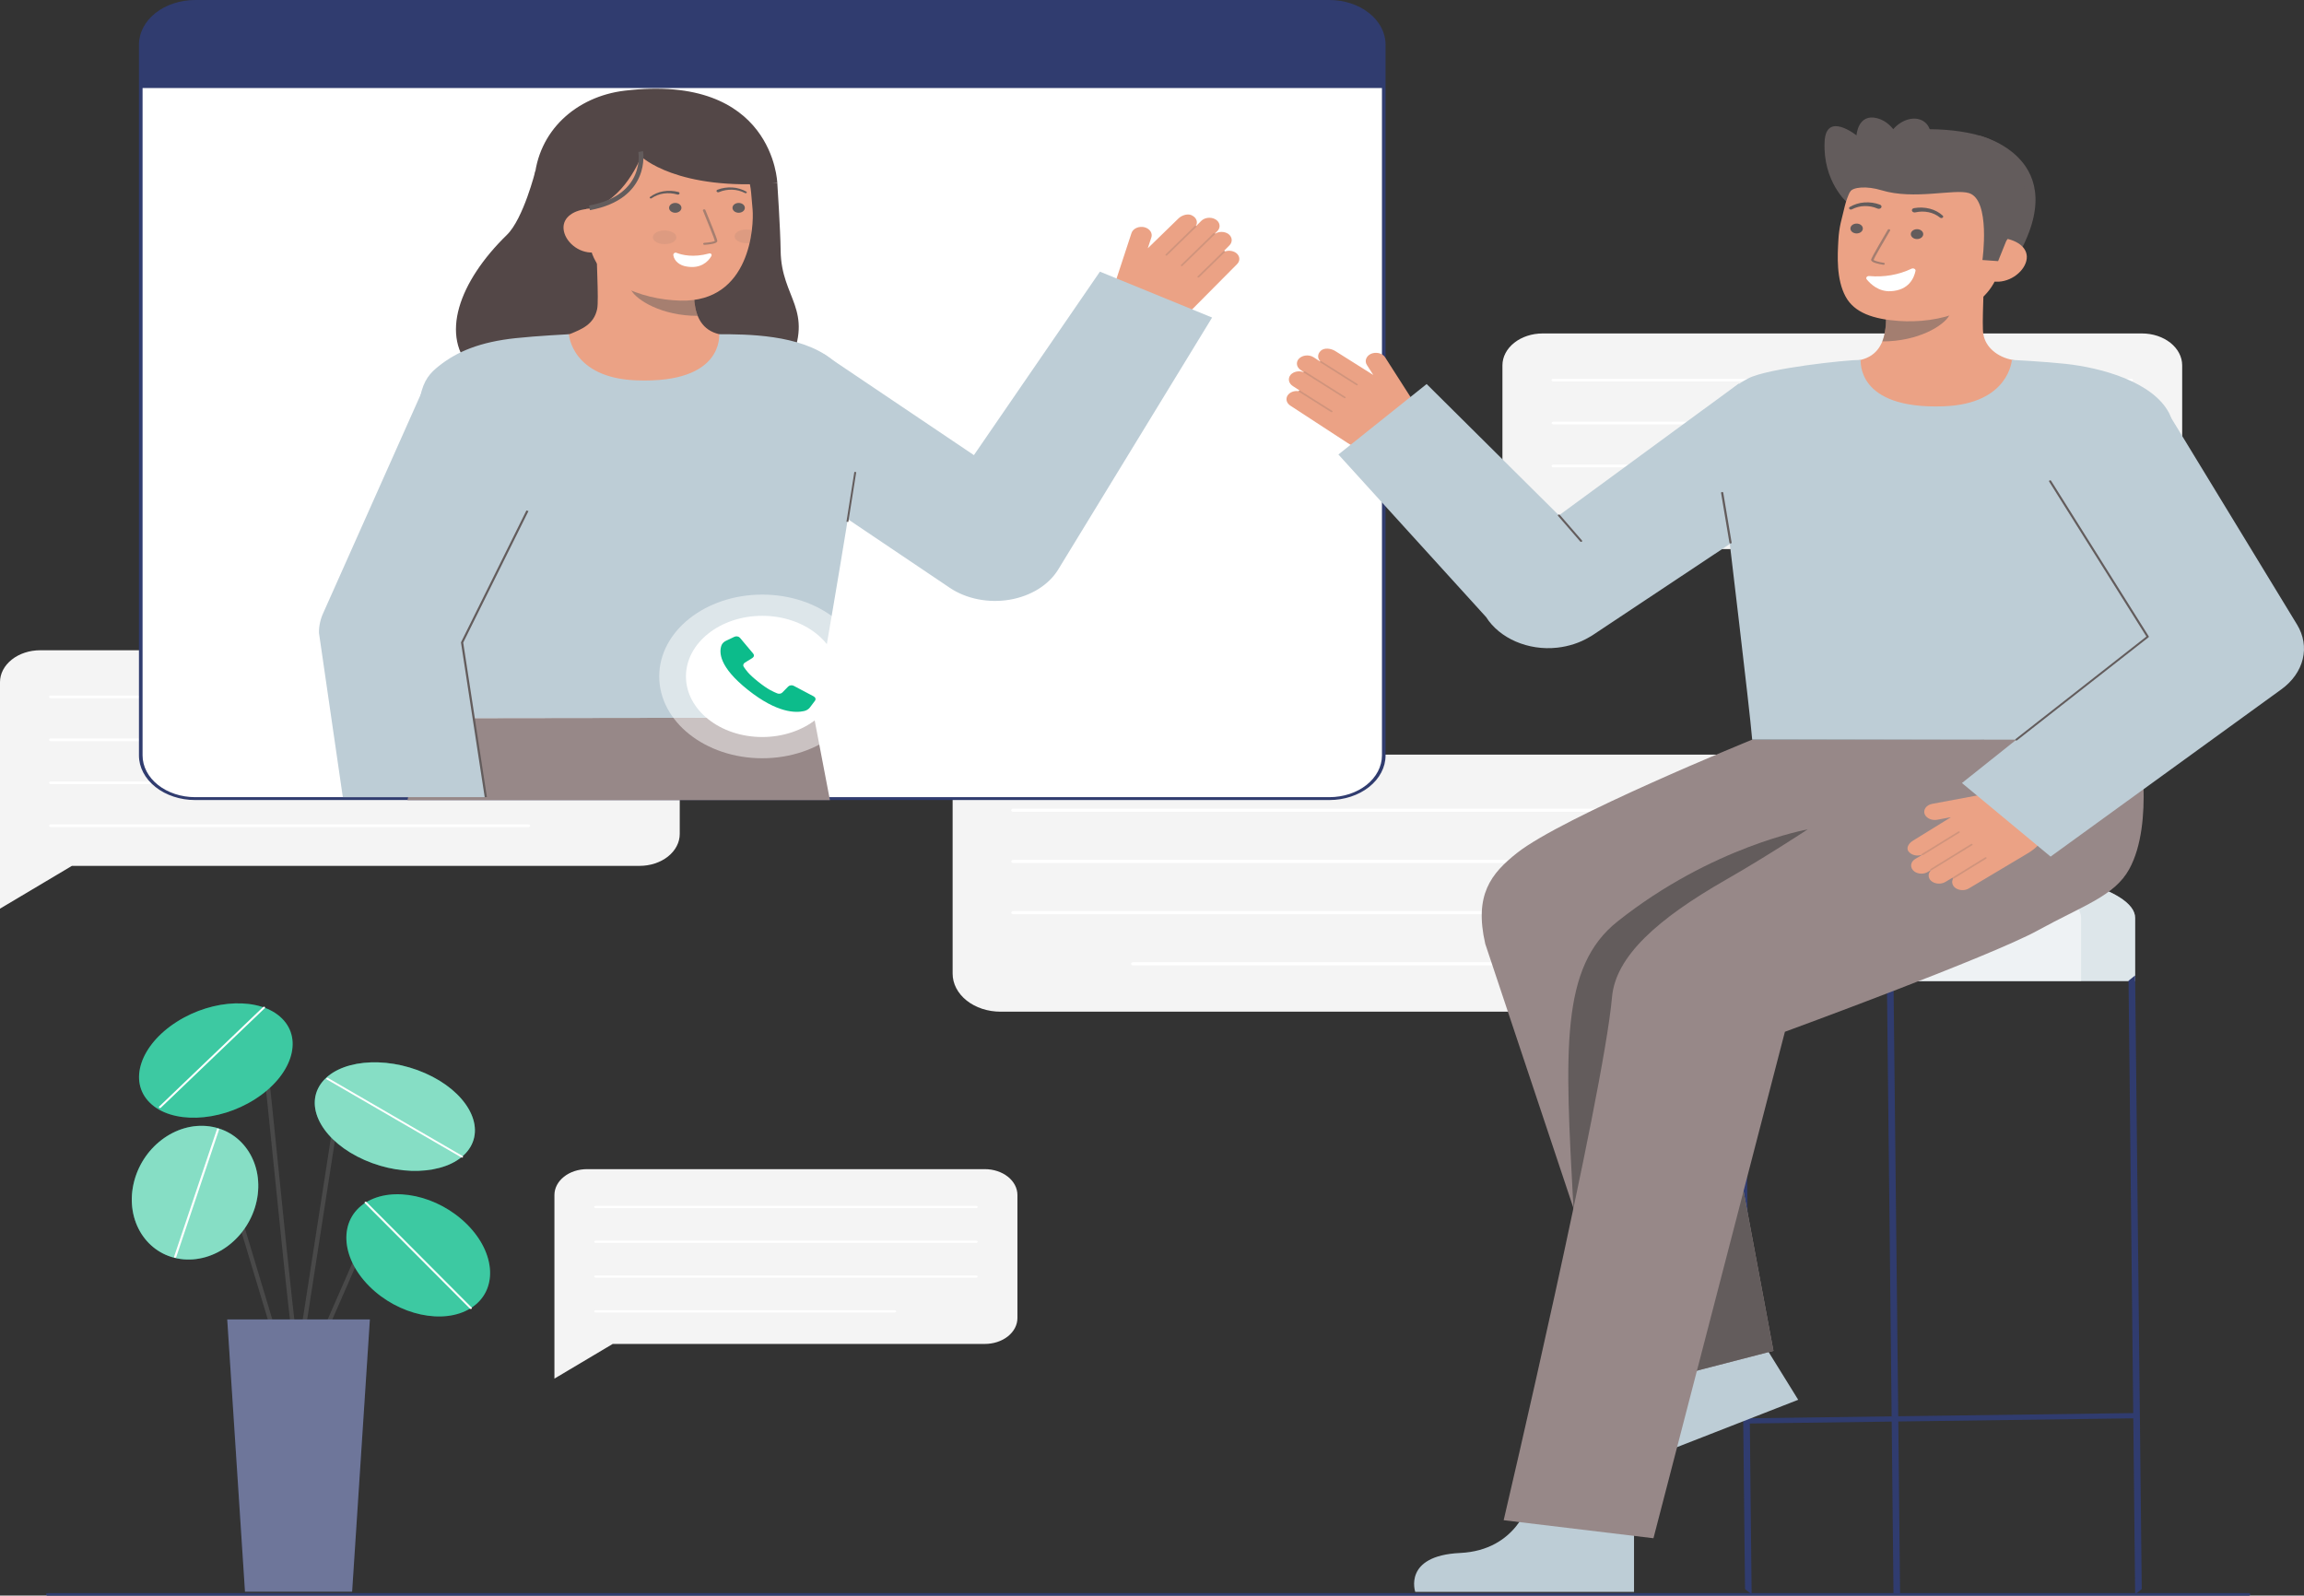 <svg width="244" height="169" viewBox="0 0 244 169" fill="none" xmlns="http://www.w3.org/2000/svg">
<rect x="0" y="0" width="244" height="169" fill="#333333" stroke="none"/>
<path d="M31.618 144.315C31.556 144.315 31.497 144.295 31.453 144.261C31.125 144 30.59 139.215 29.149 124.97C28.559 119.141 28.002 113.635 27.595 110.289C27.566 110.05 27.45 110.022 27.411 110.013C26.855 109.88 25.163 110.94 24.218 111.868C24.179 111.906 24.122 111.931 24.061 111.936C24 111.941 23.938 111.927 23.89 111.896C23.842 111.865 23.811 111.82 23.805 111.771C23.798 111.723 23.816 111.674 23.855 111.635C24.48 111.022 26.516 109.413 27.545 109.659C27.753 109.708 28.011 109.852 28.059 110.254C28.466 113.602 29.023 119.11 29.613 124.94C30.489 133.597 31.481 143.404 31.807 144.022C31.832 144.05 31.847 144.082 31.85 144.116C31.854 144.15 31.845 144.184 31.825 144.214C31.806 144.245 31.776 144.27 31.74 144.288C31.703 144.305 31.661 144.315 31.618 144.315Z" fill="#494949"/>
<path d="M26.997 116.429C30.864 113.967 32.145 110.135 29.86 107.87C27.574 105.605 22.587 105.765 18.721 108.227C14.854 110.689 13.573 114.521 15.858 116.786C18.144 119.051 23.131 118.891 26.997 116.429Z" fill="#0CBC8B"/>
<path opacity="0.2" d="M26.997 116.429C30.864 113.967 32.145 110.135 29.86 107.87C27.574 105.605 22.587 105.765 18.721 108.227C14.854 110.689 13.573 114.521 15.858 116.786C18.144 119.051 23.131 118.891 26.997 116.429Z" fill="white"/>
<path d="M16.942 117.362C16.919 117.361 16.898 117.356 16.879 117.347C16.861 117.338 16.846 117.324 16.836 117.308C16.827 117.292 16.823 117.275 16.826 117.257C16.829 117.24 16.838 117.223 16.852 117.21L27.871 106.654C27.891 106.636 27.919 106.625 27.95 106.623C27.98 106.621 28.01 106.628 28.034 106.644C28.057 106.659 28.072 106.681 28.075 106.706C28.078 106.73 28.069 106.754 28.05 106.773L17.031 117.328C17.02 117.339 17.007 117.347 16.991 117.353C16.976 117.359 16.959 117.362 16.942 117.362Z" fill="white"/>
<path d="M34.022 142.052C33.984 142.052 33.948 142.045 33.915 142.032C33.882 142.018 33.853 141.998 33.831 141.974C33.81 141.95 33.796 141.922 33.791 141.893C33.785 141.864 33.789 141.834 33.801 141.806L37.94 132.35C38.062 132.073 38.27 131.823 38.544 131.626C38.819 131.428 39.151 131.289 39.511 131.22C39.871 131.151 40.247 131.154 40.605 131.231C40.963 131.307 41.291 131.454 41.559 131.657L43.747 133.317C43.791 133.351 43.817 133.398 43.819 133.447C43.82 133.496 43.797 133.544 43.754 133.579C43.712 133.615 43.653 133.635 43.591 133.636C43.529 133.637 43.469 133.619 43.425 133.585L41.237 131.925C41.025 131.764 40.766 131.649 40.484 131.588C40.202 131.528 39.905 131.525 39.621 131.58C39.337 131.634 39.074 131.744 38.857 131.9C38.641 132.056 38.477 132.253 38.38 132.472L34.242 141.928C34.226 141.964 34.196 141.996 34.157 142.018C34.117 142.04 34.07 142.052 34.022 142.052Z" fill="#494949"/>
<path d="M49.86 138.552C52.725 136.75 52.555 132.788 49.48 129.701C46.404 126.615 41.588 125.573 38.723 127.375C35.858 129.177 36.028 133.139 39.103 136.226C42.179 139.312 46.995 140.354 49.86 138.552Z" fill="#0CBC8B"/>
<path d="M29.738 143.712C29.686 143.712 29.635 143.698 29.594 143.672C29.552 143.646 29.524 143.61 29.511 143.57L22.566 120.499C22.518 120.342 22.417 120.198 22.273 120.084C22.13 119.969 21.949 119.888 21.751 119.85C21.553 119.812 21.346 119.818 21.152 119.867C20.958 119.916 20.785 120.007 20.652 120.129L18.511 122.095C18.491 122.113 18.467 122.128 18.439 122.139C18.412 122.15 18.382 122.157 18.352 122.158C18.321 122.16 18.29 122.157 18.261 122.149C18.232 122.142 18.206 122.13 18.182 122.114C18.159 122.098 18.14 122.078 18.127 122.057C18.113 122.035 18.105 122.011 18.102 121.987C18.1 121.963 18.104 121.938 18.114 121.915C18.123 121.892 18.139 121.871 18.159 121.852L20.3 119.887C20.489 119.713 20.735 119.584 21.011 119.514C21.286 119.444 21.581 119.436 21.862 119.491C22.143 119.545 22.4 119.66 22.604 119.823C22.808 119.986 22.952 120.191 23.019 120.414L29.965 143.485C29.979 143.533 29.969 143.583 29.936 143.625C29.904 143.667 29.852 143.696 29.792 143.708C29.774 143.711 29.756 143.712 29.738 143.712Z" fill="#494949"/>
<path d="M27.175 127.22C28.019 123.341 25.785 119.796 22.184 119.301C18.583 118.806 14.979 121.55 14.135 125.429C13.291 129.307 15.525 132.853 19.126 133.347C22.727 133.842 26.331 131.099 27.175 127.22Z" fill="#0CBC8B"/>
<path d="M31.619 144.315C31.609 144.315 31.599 144.315 31.59 144.314C31.559 144.311 31.53 144.303 31.503 144.291C31.477 144.279 31.453 144.263 31.434 144.244C31.416 144.225 31.402 144.203 31.393 144.179C31.385 144.156 31.383 144.131 31.387 144.107L35.822 115.5C35.871 115.188 36.031 114.894 36.285 114.653C36.538 114.413 36.874 114.235 37.252 114.142C37.629 114.049 38.032 114.045 38.413 114.13C38.794 114.214 39.135 114.385 39.397 114.62L44.466 119.181C44.487 119.2 44.502 119.221 44.512 119.244C44.522 119.267 44.526 119.291 44.524 119.315C44.523 119.34 44.515 119.364 44.501 119.385C44.488 119.407 44.469 119.427 44.446 119.443C44.423 119.459 44.396 119.471 44.367 119.479C44.339 119.487 44.308 119.49 44.277 119.489C44.247 119.487 44.217 119.481 44.189 119.47C44.162 119.46 44.137 119.445 44.117 119.427L39.048 114.865C38.846 114.684 38.582 114.552 38.288 114.486C37.993 114.421 37.682 114.424 37.39 114.496C37.098 114.568 36.839 114.705 36.643 114.891C36.447 115.077 36.322 115.304 36.285 115.545L31.849 144.153C31.843 144.197 31.815 144.239 31.773 144.268C31.73 144.298 31.675 144.315 31.619 144.315Z" fill="#494949"/>
<path d="M49.666 121.716C51.435 119.176 49.354 115.572 45.018 113.667C40.682 111.761 35.733 112.276 33.964 114.816C32.195 117.357 34.276 120.96 38.612 122.866C42.948 124.771 47.897 124.256 49.666 121.716Z" fill="#0CBC8B"/>
<path opacity="0.2" d="M49.86 138.552C52.725 136.75 52.555 132.788 49.48 129.701C46.404 126.615 41.588 125.573 38.723 127.375C35.858 129.177 36.028 133.139 39.103 136.226C42.179 139.312 46.995 140.354 49.86 138.552Z" fill="white"/>
<path opacity="0.5" d="M27.175 127.22C28.019 123.341 25.785 119.796 22.184 119.301C18.583 118.806 14.979 121.55 14.135 125.429C13.291 129.307 15.525 132.853 19.126 133.347C22.727 133.842 26.331 131.099 27.175 127.22Z" fill="white"/>
<path opacity="0.5" d="M49.666 121.716C51.435 119.176 49.354 115.572 45.018 113.667C40.682 111.761 35.733 112.276 33.964 114.816C32.195 117.357 34.276 120.96 38.612 122.866C42.948 124.771 47.897 124.256 49.666 121.716Z" fill="white"/>
<path d="M37.291 168.588H25.945L24.065 139.75H39.171L37.291 168.588Z" fill="#303C6F"/>
<path opacity="0.3" d="M37.291 168.588H25.945L24.065 139.75H39.171L37.291 168.588Z" fill="white"/>
<path d="M49.861 138.644C49.843 138.644 49.826 138.641 49.81 138.635C49.794 138.629 49.78 138.62 49.769 138.609L38.632 127.432C38.622 127.422 38.615 127.412 38.611 127.4C38.607 127.388 38.605 127.376 38.607 127.364C38.609 127.352 38.614 127.34 38.621 127.33C38.629 127.319 38.639 127.31 38.651 127.302C38.663 127.294 38.676 127.289 38.691 127.286C38.706 127.282 38.721 127.281 38.736 127.283C38.752 127.284 38.766 127.288 38.78 127.294C38.793 127.3 38.805 127.308 38.814 127.317L49.952 138.494C49.965 138.508 49.974 138.524 49.976 138.541C49.979 138.559 49.975 138.576 49.965 138.592C49.956 138.608 49.941 138.621 49.922 138.63C49.904 138.639 49.883 138.644 49.861 138.644Z" fill="white"/>
<path d="M48.925 122.612C48.901 122.612 48.876 122.605 48.857 122.593L34.605 114.327C34.593 114.32 34.582 114.311 34.574 114.3C34.566 114.29 34.561 114.278 34.559 114.266C34.556 114.254 34.557 114.242 34.56 114.23C34.564 114.218 34.571 114.207 34.58 114.197C34.589 114.188 34.6 114.179 34.613 114.173C34.626 114.167 34.641 114.162 34.656 114.161C34.671 114.159 34.686 114.159 34.701 114.162C34.716 114.165 34.73 114.17 34.742 114.177L48.994 122.444C49.014 122.456 49.028 122.472 49.035 122.49C49.043 122.509 49.042 122.529 49.035 122.547C49.027 122.566 49.012 122.582 48.992 122.593C48.972 122.605 48.949 122.611 48.924 122.611L48.925 122.612Z" fill="white"/>
<path d="M18.548 133.227C18.538 133.227 18.528 133.226 18.518 133.224C18.488 133.217 18.463 133.202 18.447 133.18C18.432 133.159 18.428 133.134 18.436 133.11L22.973 119.607C22.976 119.595 22.982 119.583 22.991 119.573C23.001 119.563 23.012 119.554 23.026 119.548C23.039 119.541 23.054 119.537 23.07 119.535C23.085 119.533 23.101 119.534 23.116 119.537C23.132 119.541 23.146 119.546 23.158 119.554C23.171 119.562 23.181 119.571 23.189 119.582C23.196 119.593 23.201 119.605 23.202 119.618C23.204 119.63 23.202 119.643 23.197 119.655L18.66 133.158C18.654 133.178 18.639 133.195 18.619 133.207C18.599 133.22 18.574 133.227 18.548 133.227Z" fill="white"/>
<path d="M104.3 142.345H64.89L58.715 146.018V126.572C58.715 125.846 59.079 125.149 59.725 124.635C60.372 124.122 61.249 123.833 62.164 123.833H104.3C105.214 123.833 106.091 124.122 106.738 124.635C107.385 125.149 107.748 125.846 107.748 126.572V139.605C107.748 139.965 107.659 140.321 107.486 140.653C107.312 140.986 107.058 141.288 106.738 141.542C106.418 141.797 106.038 141.998 105.619 142.136C105.201 142.274 104.752 142.345 104.3 142.345Z" fill="#F4F4F4"/>
<path d="M103.39 127.952H63.074C63.054 127.953 63.035 127.95 63.017 127.945C62.999 127.939 62.982 127.931 62.968 127.92C62.954 127.91 62.943 127.897 62.935 127.883C62.928 127.868 62.924 127.853 62.924 127.838C62.924 127.822 62.928 127.807 62.935 127.793C62.943 127.779 62.954 127.766 62.968 127.755C62.982 127.745 62.999 127.736 63.017 127.731C63.035 127.725 63.054 127.723 63.074 127.723H103.39C103.41 127.723 103.429 127.725 103.447 127.731C103.465 127.736 103.482 127.745 103.496 127.755C103.51 127.766 103.521 127.779 103.529 127.793C103.536 127.807 103.54 127.822 103.54 127.838C103.54 127.853 103.536 127.868 103.529 127.883C103.521 127.897 103.51 127.91 103.496 127.92C103.482 127.931 103.465 127.939 103.447 127.945C103.429 127.95 103.41 127.953 103.39 127.952Z" fill="white"/>
<path d="M103.39 131.639H63.074C63.054 131.639 63.035 131.637 63.017 131.631C62.999 131.626 62.982 131.618 62.968 131.607C62.954 131.596 62.943 131.584 62.935 131.569C62.928 131.555 62.924 131.54 62.924 131.525C62.924 131.509 62.928 131.494 62.935 131.48C62.943 131.466 62.954 131.453 62.968 131.442C62.982 131.431 62.999 131.423 63.017 131.418C63.035 131.412 63.054 131.41 63.074 131.41H103.39C103.41 131.41 103.429 131.412 103.447 131.418C103.465 131.423 103.482 131.431 103.496 131.442C103.51 131.453 103.521 131.466 103.529 131.48C103.536 131.494 103.54 131.509 103.54 131.525C103.54 131.54 103.536 131.555 103.529 131.569C103.521 131.584 103.51 131.596 103.496 131.607C103.482 131.618 103.465 131.626 103.447 131.631C103.429 131.637 103.41 131.639 103.39 131.639Z" fill="white"/>
<path d="M103.39 135.325H63.074C63.036 135.325 62.999 135.313 62.972 135.292C62.945 135.27 62.93 135.241 62.93 135.211C62.93 135.181 62.945 135.152 62.972 135.13C62.999 135.109 63.036 135.097 63.074 135.097H103.39C103.429 135.097 103.465 135.109 103.492 135.13C103.519 135.152 103.534 135.181 103.534 135.211C103.534 135.241 103.519 135.27 103.492 135.292C103.465 135.313 103.429 135.325 103.39 135.325Z" fill="white"/>
<path d="M94.76 139.012H63.074C63.054 139.013 63.035 139.01 63.017 139.005C62.999 138.999 62.982 138.991 62.968 138.98C62.954 138.969 62.943 138.957 62.935 138.942C62.928 138.928 62.924 138.913 62.924 138.898C62.924 138.882 62.928 138.867 62.935 138.853C62.943 138.839 62.954 138.826 62.968 138.815C62.982 138.804 62.999 138.796 63.017 138.791C63.035 138.785 63.054 138.783 63.074 138.783H94.76C94.779 138.783 94.798 138.785 94.816 138.791C94.835 138.796 94.851 138.804 94.865 138.815C94.879 138.826 94.89 138.839 94.898 138.853C94.905 138.867 94.909 138.882 94.909 138.898C94.909 138.913 94.905 138.928 94.898 138.942C94.89 138.957 94.879 138.969 94.865 138.98C94.851 138.991 94.835 138.999 94.816 139.005C94.798 139.01 94.779 139.013 94.76 139.012Z" fill="white"/>
<path d="M67.732 91.71H7.616L0 96.242V72.253C6.17929e-05 71.356 0.448 70.496 1.246 69.863C2.044 69.229 3.127 68.873 4.255 68.873H67.732C68.861 68.873 69.943 69.229 70.741 69.863C71.539 70.496 71.987 71.356 71.987 72.253V88.33C71.987 89.227 71.539 90.086 70.741 90.72C69.943 91.354 68.861 91.71 67.732 91.71Z" fill="#F4F4F4"/>
<path d="M66.612 73.955H5.377C5.33 73.955 5.284 73.94 5.251 73.914C5.218 73.887 5.199 73.852 5.199 73.814C5.199 73.777 5.218 73.741 5.251 73.714C5.284 73.688 5.33 73.673 5.377 73.673H66.612C66.659 73.673 66.704 73.688 66.737 73.714C66.77 73.741 66.789 73.777 66.789 73.814C66.789 73.852 66.77 73.887 66.737 73.914C66.704 73.94 66.659 73.955 66.612 73.955Z" fill="white"/>
<path d="M66.612 78.503H5.377C5.353 78.504 5.329 78.501 5.307 78.494C5.285 78.487 5.264 78.477 5.247 78.464C5.23 78.451 5.216 78.435 5.207 78.417C5.198 78.4 5.193 78.381 5.193 78.362C5.193 78.343 5.198 78.325 5.207 78.307C5.216 78.29 5.23 78.274 5.247 78.261C5.264 78.248 5.285 78.237 5.307 78.231C5.329 78.224 5.353 78.221 5.377 78.221H66.612C66.657 78.223 66.701 78.238 66.733 78.264C66.765 78.291 66.783 78.326 66.783 78.362C66.783 78.399 66.765 78.434 66.733 78.46C66.701 78.486 66.657 78.502 66.612 78.503Z" fill="white"/>
<path d="M66.612 83.051H5.377C5.353 83.052 5.329 83.049 5.307 83.042C5.285 83.035 5.264 83.025 5.247 83.012C5.23 82.999 5.216 82.983 5.207 82.965C5.198 82.948 5.193 82.929 5.193 82.91C5.193 82.891 5.198 82.872 5.207 82.855C5.216 82.838 5.23 82.822 5.247 82.809C5.264 82.795 5.285 82.785 5.307 82.778C5.329 82.772 5.353 82.768 5.377 82.769H66.612C66.657 82.77 66.701 82.786 66.733 82.812C66.765 82.838 66.783 82.874 66.783 82.91C66.783 82.947 66.765 82.982 66.733 83.008C66.701 83.034 66.657 83.05 66.612 83.051Z" fill="white"/>
<path d="M55.964 87.599H5.377C5.33 87.599 5.284 87.584 5.251 87.558C5.218 87.531 5.199 87.496 5.199 87.458C5.199 87.421 5.218 87.385 5.251 87.358C5.284 87.332 5.33 87.317 5.377 87.317H55.964C56.011 87.317 56.056 87.332 56.089 87.358C56.122 87.385 56.141 87.421 56.141 87.458C56.141 87.496 56.122 87.531 56.089 87.558C56.056 87.584 56.011 87.599 55.964 87.599Z" fill="white"/>
<path d="M105.958 107.154H177.632L186.714 112.559V83.956C186.714 82.888 186.179 81.863 185.228 81.107C184.276 80.352 182.986 79.927 181.641 79.927H105.958C104.613 79.927 103.323 80.352 102.372 81.108C101.421 81.863 100.886 82.888 100.886 83.956V103.125C100.886 104.194 101.42 105.218 102.371 105.974C103.323 106.73 104.613 107.154 105.958 107.154Z" fill="#F4F4F4"/>
<path d="M107.295 85.986H180.303C180.358 85.984 180.41 85.966 180.449 85.935C180.487 85.903 180.508 85.862 180.508 85.818C180.508 85.774 180.487 85.732 180.449 85.701C180.41 85.669 180.358 85.651 180.303 85.65H107.295C107.24 85.651 107.188 85.669 107.15 85.701C107.112 85.732 107.09 85.774 107.09 85.818C107.09 85.862 107.112 85.903 107.15 85.935C107.188 85.966 107.24 85.984 107.295 85.986Z" fill="white"/>
<path d="M107.295 91.408H180.303C180.358 91.407 180.41 91.389 180.449 91.357C180.487 91.326 180.508 91.284 180.508 91.24C180.508 91.197 180.487 91.155 180.449 91.123C180.41 91.092 180.358 91.074 180.303 91.072H107.295C107.24 91.074 107.188 91.092 107.15 91.123C107.112 91.155 107.09 91.197 107.09 91.24C107.09 91.284 107.112 91.326 107.15 91.357C107.188 91.389 107.24 91.407 107.295 91.408Z" fill="white"/>
<path d="M107.295 96.831H180.303C180.358 96.829 180.41 96.811 180.449 96.78C180.487 96.748 180.508 96.706 180.508 96.663C180.508 96.619 180.487 96.577 180.449 96.546C180.41 96.514 180.358 96.496 180.303 96.495H107.295C107.24 96.496 107.188 96.514 107.15 96.546C107.112 96.577 107.09 96.619 107.09 96.663C107.09 96.706 107.112 96.748 107.15 96.78C107.188 96.811 107.24 96.829 107.295 96.831Z" fill="white"/>
<path d="M119.99 102.253H180.303C180.358 102.252 180.41 102.234 180.449 102.202C180.487 102.171 180.508 102.129 180.508 102.085C180.508 102.042 180.487 102 180.449 101.968C180.41 101.937 180.358 101.919 180.303 101.917H119.99C119.935 101.919 119.883 101.937 119.845 101.968C119.807 102 119.785 102.042 119.785 102.085C119.785 102.129 119.807 102.171 119.845 102.202C119.883 102.234 119.935 102.252 119.99 102.253Z" fill="white"/>
<path d="M163.366 58.156H223.482L231.099 62.688V38.699C231.099 37.802 230.65 36.943 229.853 36.309C229.055 35.675 227.973 35.319 226.845 35.319H163.366C162.238 35.319 161.156 35.675 160.358 36.309C159.56 36.943 159.112 37.802 159.112 38.699V54.776C159.112 55.672 159.56 56.532 160.358 57.166C161.156 57.8 162.238 58.156 163.366 58.156Z" fill="#F4F4F4"/>
<path d="M164.488 40.401H225.722C225.769 40.401 225.814 40.386 225.848 40.36C225.881 40.334 225.9 40.298 225.9 40.26C225.9 40.223 225.881 40.187 225.848 40.16C225.814 40.134 225.769 40.119 225.722 40.119H164.488C164.441 40.119 164.396 40.134 164.362 40.16C164.329 40.187 164.31 40.223 164.31 40.26C164.31 40.298 164.329 40.334 164.362 40.36C164.396 40.386 164.441 40.401 164.488 40.401Z" fill="white"/>
<path d="M164.488 44.949H225.722C225.768 44.948 225.811 44.932 225.843 44.906C225.875 44.88 225.893 44.845 225.893 44.808C225.893 44.772 225.875 44.737 225.843 44.71C225.811 44.684 225.768 44.669 225.722 44.667H164.488C164.442 44.669 164.398 44.684 164.366 44.71C164.335 44.737 164.317 44.772 164.317 44.808C164.317 44.845 164.335 44.88 164.366 44.906C164.398 44.932 164.442 44.948 164.488 44.949Z" fill="white"/>
<path d="M164.488 49.498H225.722C225.768 49.496 225.811 49.481 225.843 49.455C225.875 49.428 225.893 49.393 225.893 49.357C225.893 49.32 225.875 49.285 225.843 49.259C225.811 49.233 225.768 49.217 225.722 49.216H164.488C164.442 49.217 164.398 49.233 164.366 49.259C164.335 49.285 164.317 49.32 164.317 49.357C164.317 49.393 164.335 49.428 164.366 49.455C164.398 49.481 164.442 49.496 164.488 49.498Z" fill="white"/>
<path d="M175.135 54.045H225.722C225.768 54.044 225.811 54.028 225.843 54.002C225.875 53.976 225.893 53.941 225.893 53.904C225.893 53.867 225.875 53.832 225.843 53.806C225.811 53.78 225.768 53.764 225.722 53.763H175.135C175.112 53.762 175.088 53.766 175.066 53.772C175.043 53.779 175.023 53.789 175.006 53.803C174.989 53.816 174.975 53.831 174.966 53.849C174.956 53.866 174.951 53.885 174.951 53.904C174.951 53.923 174.956 53.942 174.966 53.959C174.975 53.977 174.989 53.992 175.006 54.005C175.023 54.019 175.043 54.029 175.066 54.036C175.088 54.042 175.112 54.046 175.135 54.045Z" fill="white"/>
<path d="M20.663 84.585L140.789 84.585C143.967 84.585 146.544 82.538 146.544 80.013V4.725C146.544 2.199 143.967 0.152 140.789 0.152L20.663 0.152C17.484 0.152 14.907 2.199 14.907 4.725V80.013C14.907 82.538 17.484 84.585 20.663 84.585Z" fill="white"/>
<path d="M14.715 80.013V4.725C14.717 3.472 15.344 2.271 16.459 1.385C17.574 0.5 19.086 0.001 20.663 0H140.789C142.365 0.001 143.877 0.5 144.992 1.385C146.107 2.271 146.735 3.472 146.736 4.725V80.013C146.735 81.265 146.107 82.466 144.992 83.352C143.877 84.238 142.366 84.736 140.789 84.737H20.663C19.086 84.736 17.574 84.238 16.459 83.352C15.344 82.466 14.717 81.265 14.715 80.013ZM20.663 0.305C19.188 0.306 17.773 0.772 16.73 1.601C15.687 2.43 15.101 3.553 15.099 4.725V80.013C15.101 81.184 15.687 82.308 16.73 83.137C17.773 83.965 19.188 84.431 20.663 84.433H140.789C142.264 84.431 143.678 83.965 144.721 83.137C145.764 82.308 146.351 81.184 146.353 80.013V4.725C146.351 3.553 145.764 2.429 144.721 1.601C143.678 0.772 142.264 0.306 140.789 0.305H20.663Z" fill="#303C6F"/>
<path d="M14.907 4.724V9.325H146.544V4.724C146.544 3.511 145.937 2.349 144.858 1.491C143.779 0.634 142.315 0.152 140.789 0.152H20.663C19.907 0.152 19.159 0.27 18.46 0.5C17.762 0.73 17.127 1.067 16.593 1.491C16.058 1.916 15.634 2.42 15.345 2.974C15.056 3.529 14.907 4.124 14.907 4.724Z" fill="#303C6F"/>
<path d="M119.83 24.678C119.868 24.564 119.934 24.457 120.025 24.364C120.116 24.271 120.23 24.194 120.36 24.137C120.49 24.08 120.633 24.045 120.78 24.034C120.928 24.022 121.077 24.035 121.218 24.071C121.488 24.148 121.712 24.303 121.844 24.506C121.975 24.708 122.005 24.943 121.927 25.163L121.554 26.296L124.793 23.148C125.146 22.793 125.865 22.536 126.339 22.877C126.533 22.998 126.669 23.168 126.725 23.359C126.781 23.55 126.754 23.75 126.648 23.927C126.654 23.929 126.659 23.931 126.664 23.934C126.667 23.936 126.669 23.939 126.672 23.942L127.216 23.394C127.316 23.293 127.443 23.212 127.588 23.154C127.733 23.097 127.892 23.067 128.053 23.064C128.215 23.062 128.375 23.088 128.523 23.141C128.67 23.194 128.801 23.272 128.905 23.37C129.069 23.528 129.158 23.727 129.158 23.932C129.158 24.137 129.069 24.335 128.905 24.494L128.674 24.727C128.68 24.735 128.683 24.745 128.685 24.754C128.885 24.627 129.135 24.559 129.391 24.564C129.648 24.569 129.894 24.645 130.087 24.779C130.296 24.936 130.422 25.15 130.44 25.377C130.458 25.605 130.367 25.83 130.184 26.006L129.616 26.578C129.628 26.575 129.641 26.574 129.654 26.575C129.667 26.575 129.679 26.578 129.69 26.583C129.702 26.588 129.712 26.594 129.72 26.602C129.728 26.61 129.734 26.62 129.737 26.63C129.951 26.557 130.189 26.54 130.416 26.583C130.642 26.625 130.846 26.724 130.997 26.865C131.16 27.023 131.249 27.222 131.249 27.427C131.249 27.631 131.16 27.83 130.997 27.988L126.149 32.871C125.471 33.554 124.551 34.06 123.509 34.325C122.466 34.59 121.347 34.602 120.295 34.359L116.91 33.575L119.83 24.678Z" fill="#EBA285"/>
<g opacity="0.2">
<path d="M123.463 27.056C123.484 27.069 123.51 27.075 123.536 27.073C123.563 27.07 123.586 27.06 123.603 27.044L126.679 24.046C126.696 24.03 126.704 24.009 126.701 23.988C126.698 23.967 126.685 23.947 126.664 23.934C126.644 23.921 126.617 23.914 126.59 23.916C126.564 23.919 126.539 23.929 126.523 23.945L123.447 26.943C123.43 26.959 123.422 26.98 123.425 27.001C123.428 27.022 123.441 27.042 123.461 27.055L123.463 27.056Z" fill="#635C5C"/>
</g>
<g opacity="0.2">
<path d="M125.091 28.17C125.112 28.183 125.138 28.189 125.164 28.187C125.19 28.184 125.214 28.174 125.231 28.158L128.664 24.813C128.68 24.797 128.688 24.775 128.686 24.754C128.683 24.733 128.67 24.714 128.649 24.7C128.628 24.688 128.602 24.682 128.575 24.684C128.549 24.686 128.525 24.696 128.507 24.712L125.074 28.057C125.058 28.073 125.05 28.094 125.052 28.115C125.055 28.136 125.068 28.156 125.089 28.169L125.091 28.17Z" fill="#635C5C"/>
</g>
<g opacity="0.2">
<path d="M126.844 29.385C126.864 29.398 126.891 29.404 126.917 29.402C126.943 29.399 126.967 29.389 126.983 29.373L129.722 26.705C129.738 26.688 129.744 26.667 129.741 26.647C129.738 26.626 129.725 26.608 129.705 26.595C129.685 26.582 129.659 26.575 129.633 26.577C129.607 26.579 129.583 26.588 129.566 26.604L126.827 29.272C126.819 29.28 126.813 29.289 126.809 29.299C126.805 29.309 126.804 29.32 126.805 29.33C126.807 29.341 126.81 29.351 126.817 29.36C126.823 29.369 126.832 29.378 126.842 29.384L126.844 29.385Z" fill="#635C5C"/>
</g>
<path d="M56.699 18.105C56.699 18.105 55.433 23.172 53.682 24.877C48.64 29.786 46.448 35.668 50.108 39.237C53.768 42.805 80.382 45.601 83.581 38.592C86.274 32.691 82.737 31.661 82.672 26.556C82.643 24.247 82.318 19.377 82.318 19.377" fill="#534747"/>
<path d="M78.1 35.789C78.054 35.785 77.54 42.564 67.627 41.972C60.765 41.563 58.319 35.779 58.161 35.779C58.901 35.655 60.147 35.473 60.476 35.334C61.556 34.872 62.893 34.392 63.242 32.725C63.442 31.765 63.102 26.849 63.206 25.877L73.74 27.745C73.593 29.798 72.563 34.557 76.173 35.4C76.774 35.54 77.421 35.668 78.1 35.789Z" fill="#EBA285"/>
<path opacity="0.5" d="M73.888 33.455C73.723 33.033 73.617 32.597 73.571 32.156C73.455 31.15 73.479 30.137 73.641 29.136C71.5 28.906 69.483 28.204 67.819 27.11C67.623 27.683 66.547 30.191 66.845 30.736C67.407 31.767 70.053 33.455 73.888 33.455Z" fill="#635C5C"/>
<path d="M72.058 31.841C67.887 31.732 62.773 29.873 62.383 25.402L62.031 21.367C61.64 16.896 64.28 13.109 69.58 12.817C74.879 12.525 79.156 15.931 79.546 20.402L79.702 22.188C79.851 23.904 79.498 32.035 72.058 31.841Z" fill="#EBA285"/>
<path d="M71.628 26.773C72.21 27.003 73.422 27.31 75.103 26.845C75.287 26.795 75.427 26.961 75.334 27.125C74.977 27.754 74.162 28.48 72.731 28.232C72.364 28.181 72.027 28.038 71.771 27.823C71.515 27.608 71.353 27.332 71.31 27.038C71.272 26.87 71.465 26.709 71.628 26.773Z" fill="white"/>
<path d="M78.227 22.534C78.589 22.534 78.882 22.301 78.882 22.014C78.882 21.727 78.589 21.494 78.227 21.494C77.866 21.494 77.573 21.727 77.573 22.014C77.573 22.301 77.866 22.534 78.227 22.534Z" fill="#635C5C"/>
<path d="M71.512 22.534C71.873 22.534 72.166 22.301 72.166 22.014C72.166 21.727 71.873 21.494 71.512 21.494C71.151 21.494 70.858 21.727 70.858 22.014C70.858 22.301 71.151 22.534 71.512 22.534Z" fill="#635C5C"/>
<path opacity="0.5" d="M74.6 25.932H74.61C74.825 25.919 75.039 25.897 75.251 25.865C75.567 25.816 75.985 25.724 75.966 25.501C75.943 25.246 74.826 22.546 74.698 22.239C74.686 22.213 74.662 22.192 74.63 22.18C74.599 22.168 74.563 22.166 74.53 22.175C74.497 22.184 74.47 22.202 74.454 22.226C74.438 22.251 74.434 22.279 74.443 22.305C74.921 23.456 75.684 25.344 75.698 25.515C75.652 25.589 75.125 25.69 74.592 25.719C74.558 25.721 74.525 25.734 74.503 25.754C74.48 25.775 74.468 25.801 74.469 25.829C74.47 25.856 74.484 25.882 74.508 25.901C74.533 25.92 74.566 25.931 74.6 25.932V25.932Z" fill="#635C5C"/>
<path d="M57.679 22.353L62.426 22.112C66.113 21.312 67.898 16.573 67.898 16.573C67.898 16.573 71.68 20.284 82.318 19.376C82.318 19.376 81.95 7.706 66.151 9.604C61.057 10.216 56.928 13.833 56.582 19.153C56.34 22.881 57.679 22.353 57.679 22.353Z" fill="#534747"/>
<path d="M62.831 26.745C61.221 26.834 59.795 25.538 59.684 24.258C59.572 22.979 60.816 22.202 62.426 22.113L63.331 22.924L64.216 26.669L62.831 26.745Z" fill="#EBA285"/>
<path d="M75.977 20.098C76.466 19.907 77.01 19.823 77.553 19.857C77.822 19.872 78.085 19.918 78.336 19.996C78.584 20.071 78.82 20.172 79.037 20.294C79.062 20.308 79.08 20.329 79.086 20.353C79.093 20.377 79.087 20.402 79.07 20.423C79.054 20.443 79.028 20.458 78.998 20.464C78.968 20.469 78.936 20.465 78.909 20.453L78.902 20.449C78.697 20.343 78.477 20.258 78.246 20.195C78.017 20.133 77.778 20.098 77.536 20.092C77.056 20.078 76.579 20.164 76.155 20.343L76.143 20.349C76.102 20.367 76.053 20.371 76.007 20.361C75.962 20.35 75.924 20.326 75.901 20.293C75.878 20.26 75.873 20.222 75.886 20.186C75.899 20.15 75.929 20.119 75.971 20.101L75.977 20.098Z" fill="#635C5C"/>
<path d="M71.712 20.598C71.261 20.465 70.774 20.43 70.301 20.495C70.062 20.527 69.831 20.587 69.615 20.674C69.396 20.76 69.192 20.868 69.007 20.994L69.001 20.999C68.989 21.007 68.975 21.013 68.96 21.017C68.945 21.02 68.93 21.022 68.914 21.021C68.898 21.02 68.883 21.016 68.87 21.011C68.856 21.005 68.843 20.997 68.833 20.988C68.823 20.978 68.816 20.968 68.811 20.956C68.806 20.944 68.804 20.931 68.806 20.919C68.807 20.907 68.811 20.895 68.818 20.884C68.826 20.873 68.835 20.863 68.847 20.855C69.042 20.711 69.258 20.586 69.492 20.485C69.727 20.382 69.981 20.307 70.244 20.264C70.777 20.174 71.33 20.199 71.847 20.336C71.892 20.349 71.928 20.375 71.949 20.408C71.97 20.442 71.973 20.481 71.957 20.516C71.942 20.552 71.909 20.581 71.867 20.597C71.824 20.614 71.775 20.616 71.731 20.604L71.725 20.602L71.712 20.598Z" fill="#635C5C"/>
<path d="M67.853 16.056C67.853 16.056 68.7 20.864 62.428 22.014" stroke="#635C5C" stroke-width="0.5" stroke-miterlimit="10"/>
<path opacity="0.1" d="M71.631 25.145C71.636 24.744 71.082 24.415 70.394 24.409C69.706 24.403 69.144 24.723 69.138 25.124C69.133 25.525 69.686 25.855 70.375 25.861C71.063 25.867 71.625 25.546 71.631 25.145Z" fill="#635C5C"/>
<path opacity="0.1" d="M77.796 25.023C77.792 25.423 78.345 25.753 79.033 25.759C79.152 25.76 79.271 25.751 79.388 25.733C79.496 25.266 79.572 24.814 79.624 24.393C79.442 24.336 79.248 24.307 79.052 24.307C78.363 24.3 77.8 24.621 77.796 25.023Z" fill="#635C5C"/>
<path d="M44.948 76.063L43.154 84.75H87.892L86.22 76.01L44.948 76.063Z" fill="#978888"/>
<path d="M67.4 40.287C60.533 40.03 60.244 35.401 60.244 35.401C60.244 35.401 56.842 35.575 54.579 35.819C50.876 36.217 48.433 37.214 46.489 38.758C44.681 40.195 43.58 41.749 44.745 51.673C45.588 58.859 44.948 76.064 44.948 76.064L86.22 76.011C86.22 76.011 90.071 53.948 90.417 50.713C91.078 44.538 89.669 39.318 88.055 38.036C84.737 35.401 79.026 35.401 76.172 35.401C76.127 35.4 76.752 40.637 67.4 40.287Z" fill="#BDCDD6"/>
<path d="M116.485 28.773L103.14 48.206L87.214 37.482L77.421 46.66L100.436 62.158L100.601 62.271C101.467 62.847 102.488 63.259 103.584 63.475C104.681 63.691 105.826 63.706 106.931 63.518C108.036 63.33 109.072 62.945 109.962 62.392C110.851 61.838 111.57 61.131 112.065 60.324L128.365 33.633L116.485 28.773Z" fill="#BDCDD6"/>
<path d="M48.937 68.05L51.449 84.433H36.306L33.78 67.029C33.772 66.283 33.938 65.542 34.27 64.845L45.237 40.25L59.634 44.139L48.937 68.05Z" fill="#BDCDD6"/>
<path d="M51.334 84.444L48.818 68.038L48.828 68.016L55.75 54.063L55.967 54.131L49.056 68.063L51.565 84.421L51.334 84.444Z" fill="#635C5C"/>
<path d="M90.478 49.984L89.643 55.257L89.843 55.277L90.678 50.004L90.478 49.984Z" fill="#635C5C"/>
<path d="M238.14 169H5.043C5 169 4.959 168.986 4.928 168.962C4.897 168.938 4.88 168.905 4.88 168.87C4.88 168.836 4.897 168.803 4.928 168.779C4.959 168.754 5 168.741 5.043 168.741H238.14C238.183 168.741 238.225 168.754 238.255 168.779C238.286 168.803 238.303 168.836 238.303 168.87C238.303 168.905 238.286 168.938 238.255 168.962C238.225 168.986 238.183 169 238.14 169Z" fill="#303C6F"/>
<g opacity="0.65">
<path d="M238.14 169H5.043C5 169 4.959 168.986 4.928 168.962C4.897 168.938 4.88 168.905 4.88 168.87C4.88 168.836 4.897 168.803 4.928 168.779C4.959 168.754 5 168.741 5.043 168.741H238.14C238.183 168.741 238.225 168.754 238.255 168.779C238.286 168.803 238.303 168.836 238.303 168.87C238.303 168.905 238.286 168.938 238.255 168.962C238.225 168.986 238.183 169 238.14 169Z" fill="#303C6F"/>
</g>
<path opacity="0.49" d="M80.726 80.312C86.752 80.312 91.637 76.432 91.637 71.644C91.637 66.857 86.752 62.977 80.726 62.977C74.7 62.977 69.814 66.857 69.814 71.644C69.814 76.432 74.7 80.312 80.726 80.312Z" fill="white"/>
<path d="M80.726 78.063C85.188 78.063 88.806 75.189 88.806 71.644C88.806 68.099 85.188 65.225 80.726 65.225C76.263 65.225 72.645 68.099 72.645 71.644C72.645 75.189 76.263 78.063 80.726 78.063Z" fill="white"/>
<path d="M86.171 73.757C86.265 73.807 86.331 73.883 86.356 73.971C86.381 74.058 86.362 74.15 86.304 74.227L85.775 74.927C85.635 75.117 85.409 75.256 85.142 75.316C84.263 75.508 82.325 75.546 79.218 73.078C76.11 70.61 76.159 69.069 76.4 68.371C76.476 68.16 76.651 67.98 76.889 67.868L77.771 67.448C77.868 67.402 77.983 67.387 78.094 67.407C78.204 67.427 78.3 67.479 78.363 67.554L79.768 69.229C79.829 69.302 79.854 69.391 79.836 69.478C79.818 69.565 79.76 69.643 79.672 69.697L78.883 70.185C78.8 70.236 78.742 70.308 78.721 70.39C78.7 70.471 78.716 70.556 78.766 70.629C78.998 70.96 79.218 71.35 80.304 72.215C81.391 73.079 81.884 73.252 82.3 73.436C82.392 73.476 82.499 73.489 82.601 73.472C82.703 73.455 82.795 73.409 82.858 73.344L83.472 72.717C83.54 72.647 83.639 72.601 83.749 72.587C83.858 72.572 83.97 72.592 84.062 72.641L86.171 73.757Z" fill="#0CBC8B"/>
<path d="M205.111 91.608C193.509 91.608 184.104 94.122 184.104 97.224V103.909H226.118V97.224C226.118 94.122 216.713 91.608 205.111 91.608Z" fill="#BDCDD6"/>
<path opacity="0.49" d="M205.111 91.608C193.509 91.608 184.104 94.122 184.104 97.224V103.909H226.118V97.224C226.118 94.122 216.713 91.608 205.111 91.608Z" fill="white"/>
<path opacity="0.49" d="M220.395 97.224V103.909H184.104V97.224C184.104 94.381 192.002 92.033 202.249 91.661C212.497 92.032 220.395 94.381 220.395 97.224Z" fill="white"/>
<path d="M226.117 168.872L226.816 168.312L226.117 103.316L225.418 103.876L225.917 149.669L201.03 150.005L200.527 103.871L199.828 103.876L200.331 150.014L185.307 150.217L184.803 103.871L184.104 103.321L184.803 168.317L185.502 168.867L185.313 150.772L200.337 150.57L200.527 168.872L201.226 168.867L201.036 150.56L225.923 150.224L226.117 168.872Z" fill="#303C6F"/>
<path d="M161.939 159.055C161.939 159.055 160.69 164.2 154.626 164.486C148.563 164.773 149.878 168.61 149.878 168.61H173.048V159.414L161.939 159.055Z" fill="#BDCDD6"/>
<path d="M175.159 143.582C175.159 143.582 176.896 148.636 171.615 151.02C166.333 153.403 169.645 156.385 169.645 156.385L190.436 148.26L185.326 140.008L175.159 143.582Z" fill="#BDCDD6"/>
<path d="M172.959 146.923L157.292 99.967C156.104 94.779 157.893 92.531 160.65 90.347C165.493 86.509 185.561 78.341 185.561 78.341L209.637 78.289C216.021 78.289 222.297 83.29 222.297 88.361C222.297 93.432 215.807 97.733 209.423 97.733L179.776 100.084L187.812 143.078L172.959 146.923Z" fill="#978888"/>
<path d="M187.812 143.078L184.649 126.151L168.62 133.918L172.959 146.923L187.812 143.078Z" fill="#635C5C"/>
<path d="M191.446 87.843C191.446 87.843 181.325 89.635 171.301 97.597C165.224 102.425 165.722 111.162 166.634 127.965L176.589 116.284L187.508 100.639L191.446 87.843Z" fill="#635C5C"/>
<path d="M226.488 78.283L210.138 78.222L210.131 78.393H205.181C205.181 78.393 192.779 87.459 182.795 93.171C175.532 97.326 171.102 101.288 170.718 105.605C169.783 116.13 159.243 161.016 159.243 161.016L175.106 162.925L189.026 109.282C189.026 109.282 210.794 101.311 215.829 98.537C220.57 95.924 223.919 94.915 225.488 92.064C228.197 87.139 226.488 78.283 226.488 78.283Z" fill="#978888"/>
<path d="M195.601 21.432C195.601 21.432 193.033 19.221 193.231 15.01C193.385 11.749 196.607 14.339 196.607 14.339C196.607 14.339 196.747 11.992 198.796 12.521C200.845 13.051 201.475 15.628 201.475 15.628" fill="#635C5C"/>
<path d="M209.601 14.352C209.601 14.352 219.829 16.739 213.5 27.426L212.566 27.342L210.67 27.173" fill="#635C5C"/>
<path d="M195.105 38.51C195.152 38.505 195.669 45.322 205.638 44.728C212.539 44.317 215 38.501 215.158 38.501C214.414 38.375 213.495 38.184 213.129 38.119C212.332 37.972 211.611 37.636 211.061 37.155C210.511 36.675 210.158 36.073 210.049 35.429C209.847 34.463 210.189 29.519 210.084 28.542L199.491 30.42C199.639 32.485 200.675 37.272 197.044 38.119C196.439 38.259 195.788 38.388 195.105 38.51Z" fill="#EBA285"/>
<path opacity="0.52" d="M199.342 36.163C199.508 35.738 199.615 35.3 199.66 34.856C199.777 33.845 199.753 32.826 199.591 31.819C201.744 31.588 203.772 30.882 205.446 29.781C205.642 30.358 206.724 32.88 206.424 33.427C205.859 34.465 203.199 36.163 199.342 36.163Z" fill="#635C5C"/>
<path d="M201.071 33.992C205.251 34.291 210.643 32.934 211.724 28.509L212.7 24.517C213.782 20.093 211.733 16.055 206.489 15.246C201.245 14.437 196.449 17.419 195.367 21.844L194.935 23.611C194.8 24.22 194.718 24.836 194.688 25.453C194.595 27.086 194.46 29.569 195.449 31.404C196.381 33.136 198.401 33.802 201.071 33.992Z" fill="#EBA285"/>
<path d="M197.964 29.238C199.52 29.38 201.092 29.107 202.43 28.461C202.477 28.439 202.53 28.428 202.584 28.429C202.638 28.43 202.691 28.443 202.736 28.467C202.781 28.491 202.817 28.524 202.839 28.564C202.86 28.603 202.868 28.647 202.859 28.689C202.71 29.418 202.172 30.747 200.227 30.844C198.971 30.906 198.113 30.109 197.687 29.585C197.657 29.549 197.641 29.506 197.641 29.463C197.641 29.42 197.656 29.378 197.685 29.341C197.715 29.304 197.756 29.275 197.806 29.257C197.855 29.238 197.91 29.232 197.964 29.238Z" fill="white"/>
<path d="M196.622 24.726C196.986 24.726 197.28 24.492 197.28 24.203C197.28 23.915 196.986 23.681 196.622 23.681C196.259 23.681 195.964 23.915 195.964 24.203C195.964 24.492 196.259 24.726 196.622 24.726Z" fill="#635C5C"/>
<path d="M203.019 25.32C203.383 25.32 203.677 25.086 203.677 24.798C203.677 24.509 203.383 24.275 203.019 24.275C202.656 24.275 202.361 24.509 202.361 24.798C202.361 25.086 202.656 25.32 203.019 25.32Z" fill="#635C5C"/>
<path d="M211.069 29.807C212.663 30.053 214.286 28.898 214.595 27.632C214.905 26.366 213.783 25.469 212.19 25.223L211.161 25.945L209.699 29.596L211.069 29.807Z" fill="#EBA285"/>
<path d="M209.945 27.54C209.945 27.54 210.836 21.187 208.529 20.455C206.992 19.968 202.714 21.209 199.255 20.151C197.741 19.688 196.183 19.782 195.898 20.349C195.785 20.573 195.572 17.086 198.605 14.899C201.02 13.157 207.546 13.506 210.305 14.587C217.944 17.582 212.457 25.547 212.457 25.547L211.605 27.658L209.945 27.54Z" fill="#635C5C"/>
<g opacity="0.52">
<path d="M199.459 28.046L199.448 28.044C198.936 27.966 198.084 27.79 198.157 27.484C198.218 27.231 199.748 24.633 199.922 24.337C199.929 24.325 199.94 24.313 199.953 24.303C199.966 24.293 199.981 24.285 199.997 24.28C200.014 24.275 200.032 24.273 200.05 24.274C200.068 24.274 200.085 24.278 200.101 24.284C200.118 24.29 200.132 24.298 200.144 24.309C200.156 24.319 200.165 24.332 200.171 24.345C200.177 24.358 200.179 24.373 200.178 24.387C200.176 24.401 200.172 24.415 200.163 24.427C199.485 25.578 198.46 27.352 198.419 27.524C198.452 27.604 198.966 27.756 199.498 27.837C199.532 27.842 199.562 27.857 199.581 27.88C199.601 27.902 199.609 27.929 199.604 27.956C199.599 27.983 199.581 28.008 199.554 28.024C199.527 28.041 199.493 28.049 199.459 28.046V28.046Z" fill="#635C5C"/>
</g>
<path d="M199.095 21.678C198.581 21.482 198.009 21.401 197.442 21.441C197.163 21.46 196.889 21.511 196.63 21.595C196.374 21.676 196.132 21.782 195.909 21.912C195.866 21.934 195.835 21.968 195.825 22.008C195.814 22.048 195.823 22.09 195.851 22.124C195.879 22.159 195.923 22.183 195.973 22.192C196.023 22.2 196.076 22.193 196.119 22.171L196.132 22.164C196.334 22.062 196.551 21.98 196.779 21.921C197.003 21.861 197.236 21.829 197.472 21.826C197.937 21.816 198.397 21.903 198.806 22.079L198.823 22.087C198.857 22.102 198.893 22.112 198.931 22.116C198.969 22.119 199.008 22.117 199.045 22.109C199.082 22.101 199.116 22.088 199.146 22.069C199.177 22.05 199.202 22.027 199.221 22.001C199.24 21.974 199.252 21.945 199.257 21.915C199.262 21.885 199.259 21.854 199.249 21.825C199.239 21.796 199.222 21.768 199.198 21.744C199.175 21.72 199.146 21.7 199.112 21.685C199.107 21.683 199.101 21.68 199.095 21.678Z" fill="#635C5C"/>
<path d="M202.867 22.488C203.315 22.388 203.788 22.384 204.238 22.476C204.467 22.521 204.686 22.594 204.888 22.691C205.093 22.789 205.282 22.907 205.45 23.043L205.461 23.051C205.497 23.08 205.546 23.096 205.597 23.096C205.648 23.096 205.697 23.081 205.734 23.052C205.77 23.024 205.791 22.985 205.792 22.945C205.792 22.904 205.773 22.865 205.738 22.835C205.557 22.67 205.351 22.523 205.124 22.399C204.894 22.272 204.642 22.173 204.375 22.106C203.833 21.966 203.254 21.945 202.698 22.045C202.623 22.059 202.557 22.096 202.516 22.148C202.476 22.2 202.463 22.263 202.48 22.323C202.498 22.383 202.545 22.435 202.61 22.467C202.676 22.499 202.755 22.51 202.831 22.496C202.836 22.495 202.842 22.494 202.848 22.492L202.867 22.488Z" fill="#635C5C"/>
<path d="M204.138 15.724C204.817 14.394 204.445 13.019 203.307 12.653C202.169 12.287 200.697 13.068 200.019 14.398C199.34 15.728 199.712 17.103 200.85 17.47C201.987 17.836 203.46 17.055 204.138 15.724Z" fill="#635C5C"/>
<path d="M182.719 53.518C183.033 56.448 185.259 74.731 185.562 78.341H226.47C226.705 75.085 227.761 60.85 228.652 54.483C229.503 48.409 230.695 45.644 229.715 43.756C227.987 40.426 222.485 38.94 218.76 38.539C216.485 38.294 213.063 38.119 213.063 38.119C213.063 38.119 212.774 42.775 205.866 43.033C196.462 43.385 197.09 38.119 197.043 38.119C195.52 38.119 187.227 38.999 185.154 40.073C182.225 41.589 181.36 43.655 181.326 45.554C181.286 47.739 182.362 50.194 182.719 53.518Z" fill="#BDCDD6"/>
<path d="M146.686 37.844C146.619 37.739 146.526 37.646 146.412 37.57C146.298 37.495 146.166 37.439 146.024 37.405C145.882 37.372 145.732 37.362 145.585 37.376C145.438 37.389 145.296 37.427 145.167 37.486C144.924 37.607 144.747 37.797 144.673 38.017C144.599 38.238 144.633 38.472 144.768 38.673L145.436 39.717L141.425 37.191C140.985 36.905 140.213 36.776 139.84 37.189C139.684 37.341 139.597 37.53 139.593 37.726C139.59 37.922 139.67 38.113 139.821 38.268C139.816 38.27 139.812 38.273 139.808 38.277C139.805 38.28 139.803 38.283 139.802 38.286L139.123 37.844C138.998 37.762 138.852 37.704 138.695 37.672C138.539 37.641 138.375 37.638 138.216 37.663C138.058 37.688 137.908 37.741 137.779 37.818C137.649 37.895 137.542 37.993 137.466 38.106C137.35 38.289 137.316 38.498 137.371 38.698C137.426 38.898 137.567 39.077 137.769 39.204L138.058 39.393C138.054 39.402 138.054 39.412 138.055 39.422C137.825 39.331 137.562 39.307 137.313 39.355C137.064 39.404 136.844 39.52 136.692 39.684C136.53 39.872 136.464 40.102 136.507 40.328C136.551 40.553 136.701 40.758 136.926 40.899L137.636 41.361C137.62 41.361 137.604 41.363 137.589 41.367C137.574 41.373 137.561 41.38 137.551 41.39C137.539 41.402 137.532 41.417 137.531 41.432C137.302 41.397 137.065 41.421 136.855 41.501C136.645 41.581 136.473 41.713 136.363 41.876C136.247 42.059 136.213 42.268 136.268 42.468C136.323 42.668 136.464 42.847 136.666 42.974L142.715 46.92C143.561 47.472 144.596 47.811 145.686 47.893C146.776 47.975 147.872 47.797 148.834 47.381L151.93 46.041L146.686 37.844Z" fill="#EBA285"/>
<g opacity="0.2">
<path d="M143.776 40.784C143.759 40.8 143.735 40.81 143.709 40.812C143.683 40.814 143.657 40.808 143.636 40.795L139.825 38.389C139.815 38.383 139.806 38.375 139.8 38.365C139.793 38.356 139.789 38.346 139.788 38.336C139.786 38.325 139.787 38.315 139.791 38.305C139.794 38.294 139.8 38.285 139.809 38.277C139.817 38.269 139.827 38.262 139.839 38.257C139.85 38.252 139.863 38.248 139.876 38.247C139.889 38.246 139.903 38.247 139.915 38.25C139.928 38.253 139.94 38.257 139.95 38.264L143.761 40.67C143.772 40.677 143.78 40.685 143.787 40.694C143.793 40.703 143.797 40.713 143.799 40.724C143.8 40.734 143.799 40.745 143.796 40.755C143.792 40.765 143.786 40.774 143.778 40.782L143.776 40.784Z" fill="#635C5C"/>
</g>
<g opacity="0.2">
<path d="M142.487 42.148C142.47 42.164 142.446 42.175 142.42 42.177C142.394 42.179 142.368 42.173 142.347 42.16L138.093 39.475C138.083 39.468 138.074 39.46 138.068 39.451C138.061 39.442 138.057 39.432 138.056 39.421C138.054 39.411 138.055 39.4 138.059 39.39C138.063 39.38 138.069 39.371 138.077 39.363C138.094 39.347 138.118 39.336 138.145 39.334C138.171 39.331 138.197 39.337 138.219 39.35L142.472 42.035C142.482 42.041 142.491 42.049 142.497 42.058C142.504 42.068 142.508 42.078 142.509 42.088C142.511 42.099 142.51 42.109 142.506 42.119C142.503 42.129 142.496 42.139 142.488 42.147L142.487 42.148Z" fill="#635C5C"/>
</g>
<g opacity="0.2">
<path d="M141.101 43.633C141.084 43.649 141.06 43.659 141.034 43.661C141.008 43.663 140.982 43.657 140.961 43.644L137.568 41.502C137.547 41.489 137.534 41.469 137.531 41.448C137.528 41.427 137.535 41.406 137.552 41.389C137.569 41.373 137.593 41.362 137.619 41.36C137.646 41.357 137.673 41.363 137.693 41.377L141.086 43.518C141.107 43.531 141.121 43.551 141.124 43.572C141.127 43.593 141.119 43.614 141.102 43.631L141.101 43.633Z" fill="#635C5C"/>
</g>
<path d="M204.623 85.142C204.478 85.169 204.343 85.219 204.223 85.289C204.104 85.359 204.004 85.448 203.929 85.55C203.855 85.652 203.807 85.764 203.789 85.881C203.771 85.998 203.783 86.117 203.825 86.23C203.915 86.447 204.105 86.628 204.357 86.737C204.609 86.847 204.904 86.876 205.182 86.82L206.617 86.552L202.577 89.048C202.122 89.32 201.781 89.884 202.198 90.27C202.346 90.427 202.557 90.539 202.796 90.588C203.035 90.637 203.287 90.621 203.513 90.541C203.515 90.545 203.518 90.55 203.521 90.553C203.524 90.556 203.527 90.558 203.531 90.56L202.829 90.979C202.699 91.056 202.593 91.155 202.518 91.268C202.442 91.382 202.4 91.507 202.393 91.636C202.386 91.764 202.415 91.892 202.478 92.01C202.541 92.129 202.636 92.234 202.757 92.32C202.953 92.453 203.2 92.529 203.458 92.534C203.716 92.538 203.968 92.472 204.171 92.347L204.47 92.168C204.481 92.173 204.492 92.176 204.504 92.177C204.339 92.333 204.248 92.53 204.248 92.734C204.248 92.938 204.338 93.135 204.502 93.292C204.694 93.461 204.96 93.567 205.246 93.587C205.532 93.607 205.817 93.54 206.043 93.399L206.778 92.961C206.773 92.973 206.772 92.986 206.774 92.999C206.777 93.011 206.783 93.023 206.793 93.034C206.805 93.045 206.821 93.054 206.839 93.058C206.742 93.227 206.716 93.415 206.764 93.597C206.811 93.778 206.931 93.942 207.105 94.065C207.3 94.199 207.548 94.274 207.806 94.279C208.063 94.284 208.315 94.218 208.519 94.092L214.78 90.36C215.656 89.838 216.316 89.12 216.675 88.298C217.034 87.476 217.075 86.588 216.795 85.747L215.891 83.04L204.623 85.142Z" fill="#EBA285"/>
<g opacity="0.2">
<path d="M207.528 88.086C207.544 88.103 207.55 88.124 207.547 88.145C207.543 88.165 207.529 88.184 207.509 88.197L203.661 90.567C203.651 90.574 203.639 90.578 203.626 90.581C203.614 90.584 203.6 90.585 203.587 90.583C203.574 90.582 203.561 90.579 203.55 90.573C203.538 90.568 203.528 90.561 203.52 90.553C203.512 90.545 203.506 90.535 203.503 90.525C203.499 90.515 203.498 90.504 203.5 90.494C203.501 90.484 203.506 90.474 203.512 90.464C203.519 90.455 203.528 90.447 203.538 90.441L207.385 88.071C207.406 88.058 207.433 88.052 207.459 88.055C207.486 88.058 207.51 88.069 207.526 88.085L207.528 88.086Z" fill="#635C5C"/>
</g>
<g opacity="0.2">
<path d="M208.891 89.405C208.906 89.422 208.913 89.443 208.91 89.464C208.906 89.484 208.892 89.503 208.871 89.516L204.579 92.162C204.558 92.175 204.531 92.18 204.505 92.178C204.478 92.175 204.454 92.164 204.438 92.148C204.422 92.131 204.415 92.109 204.419 92.089C204.422 92.068 204.435 92.049 204.456 92.035L208.748 89.39C208.769 89.377 208.796 89.371 208.822 89.374C208.849 89.376 208.873 89.387 208.889 89.404L208.891 89.405Z" fill="#635C5C"/>
</g>
<g opacity="0.2">
<path d="M210.377 90.826C210.393 90.843 210.4 90.864 210.396 90.885C210.392 90.906 210.379 90.924 210.358 90.937L206.933 93.047C206.912 93.059 206.885 93.064 206.86 93.061C206.834 93.058 206.81 93.047 206.794 93.031C206.779 93.015 206.771 92.994 206.774 92.974C206.777 92.953 206.789 92.934 206.809 92.921L210.234 90.81C210.255 90.797 210.282 90.792 210.309 90.794C210.335 90.797 210.359 90.808 210.376 90.825L210.377 90.826Z" fill="#635C5C"/>
</g>
<path d="M243.271 66.166L243.194 66.04L229.587 43.694L215.954 48.933L227.222 67.438L207.776 82.936L217.163 90.729L241.613 73.005C242.778 72.159 243.569 71.036 243.867 69.804C244.166 68.572 243.957 67.297 243.271 66.166Z" fill="#BDCDD6"/>
<path d="M213.541 78.434C213.518 78.434 213.495 78.428 213.476 78.418C213.457 78.408 213.442 78.393 213.433 78.376C213.424 78.359 213.422 78.341 213.427 78.323C213.431 78.305 213.442 78.288 213.459 78.275L227.311 67.419L217.012 51.011C217.005 51 217 50.988 216.998 50.976C216.996 50.963 216.998 50.951 217.002 50.939C217.007 50.927 217.015 50.916 217.025 50.906C217.035 50.896 217.048 50.889 217.062 50.883C217.076 50.877 217.091 50.874 217.107 50.873C217.123 50.873 217.139 50.874 217.154 50.879C217.169 50.883 217.182 50.89 217.194 50.898C217.205 50.907 217.214 50.917 217.221 50.929L227.558 67.396C227.569 67.414 227.572 67.434 227.568 67.453C227.564 67.472 227.552 67.49 227.535 67.503L213.621 78.406C213.6 78.424 213.571 78.433 213.541 78.434Z" fill="#635C5C"/>
<path d="M184.129 40.634L165.095 54.586L151.085 40.675L141.741 48.14L157.388 65.364C158.795 67.598 161.826 68.951 164.939 68.596C166.145 68.459 167.288 68.085 168.267 67.509L168.621 67.302L194.155 50.327L184.129 40.634Z" fill="#BDCDD6"/>
<path d="M183.269 57.569C183.241 57.57 183.213 57.562 183.192 57.547C183.17 57.532 183.156 57.511 183.152 57.489L182.267 52.214C182.263 52.19 182.272 52.166 182.291 52.146C182.309 52.127 182.337 52.114 182.367 52.111C182.398 52.108 182.428 52.114 182.453 52.129C182.477 52.144 182.493 52.165 182.498 52.189L183.383 57.465C183.385 57.477 183.384 57.489 183.381 57.501C183.377 57.512 183.37 57.523 183.36 57.533C183.351 57.543 183.34 57.551 183.326 57.557C183.313 57.563 183.298 57.567 183.283 57.569C183.278 57.569 183.274 57.569 183.269 57.569Z" fill="#635C5C"/>
<path d="M167.445 57.393C167.424 57.394 167.404 57.389 167.386 57.381C167.368 57.372 167.353 57.36 167.343 57.346L164.993 54.631C164.978 54.61 164.975 54.584 164.983 54.561C164.992 54.537 165.012 54.517 165.039 54.505C165.066 54.494 165.098 54.491 165.127 54.498C165.157 54.505 165.182 54.52 165.197 54.542L167.547 57.256C167.556 57.27 167.561 57.286 167.561 57.302C167.561 57.318 167.555 57.334 167.545 57.348C167.535 57.362 167.52 57.373 167.502 57.381C167.485 57.389 167.465 57.393 167.445 57.393Z" fill="#635C5C"/>
</svg>
